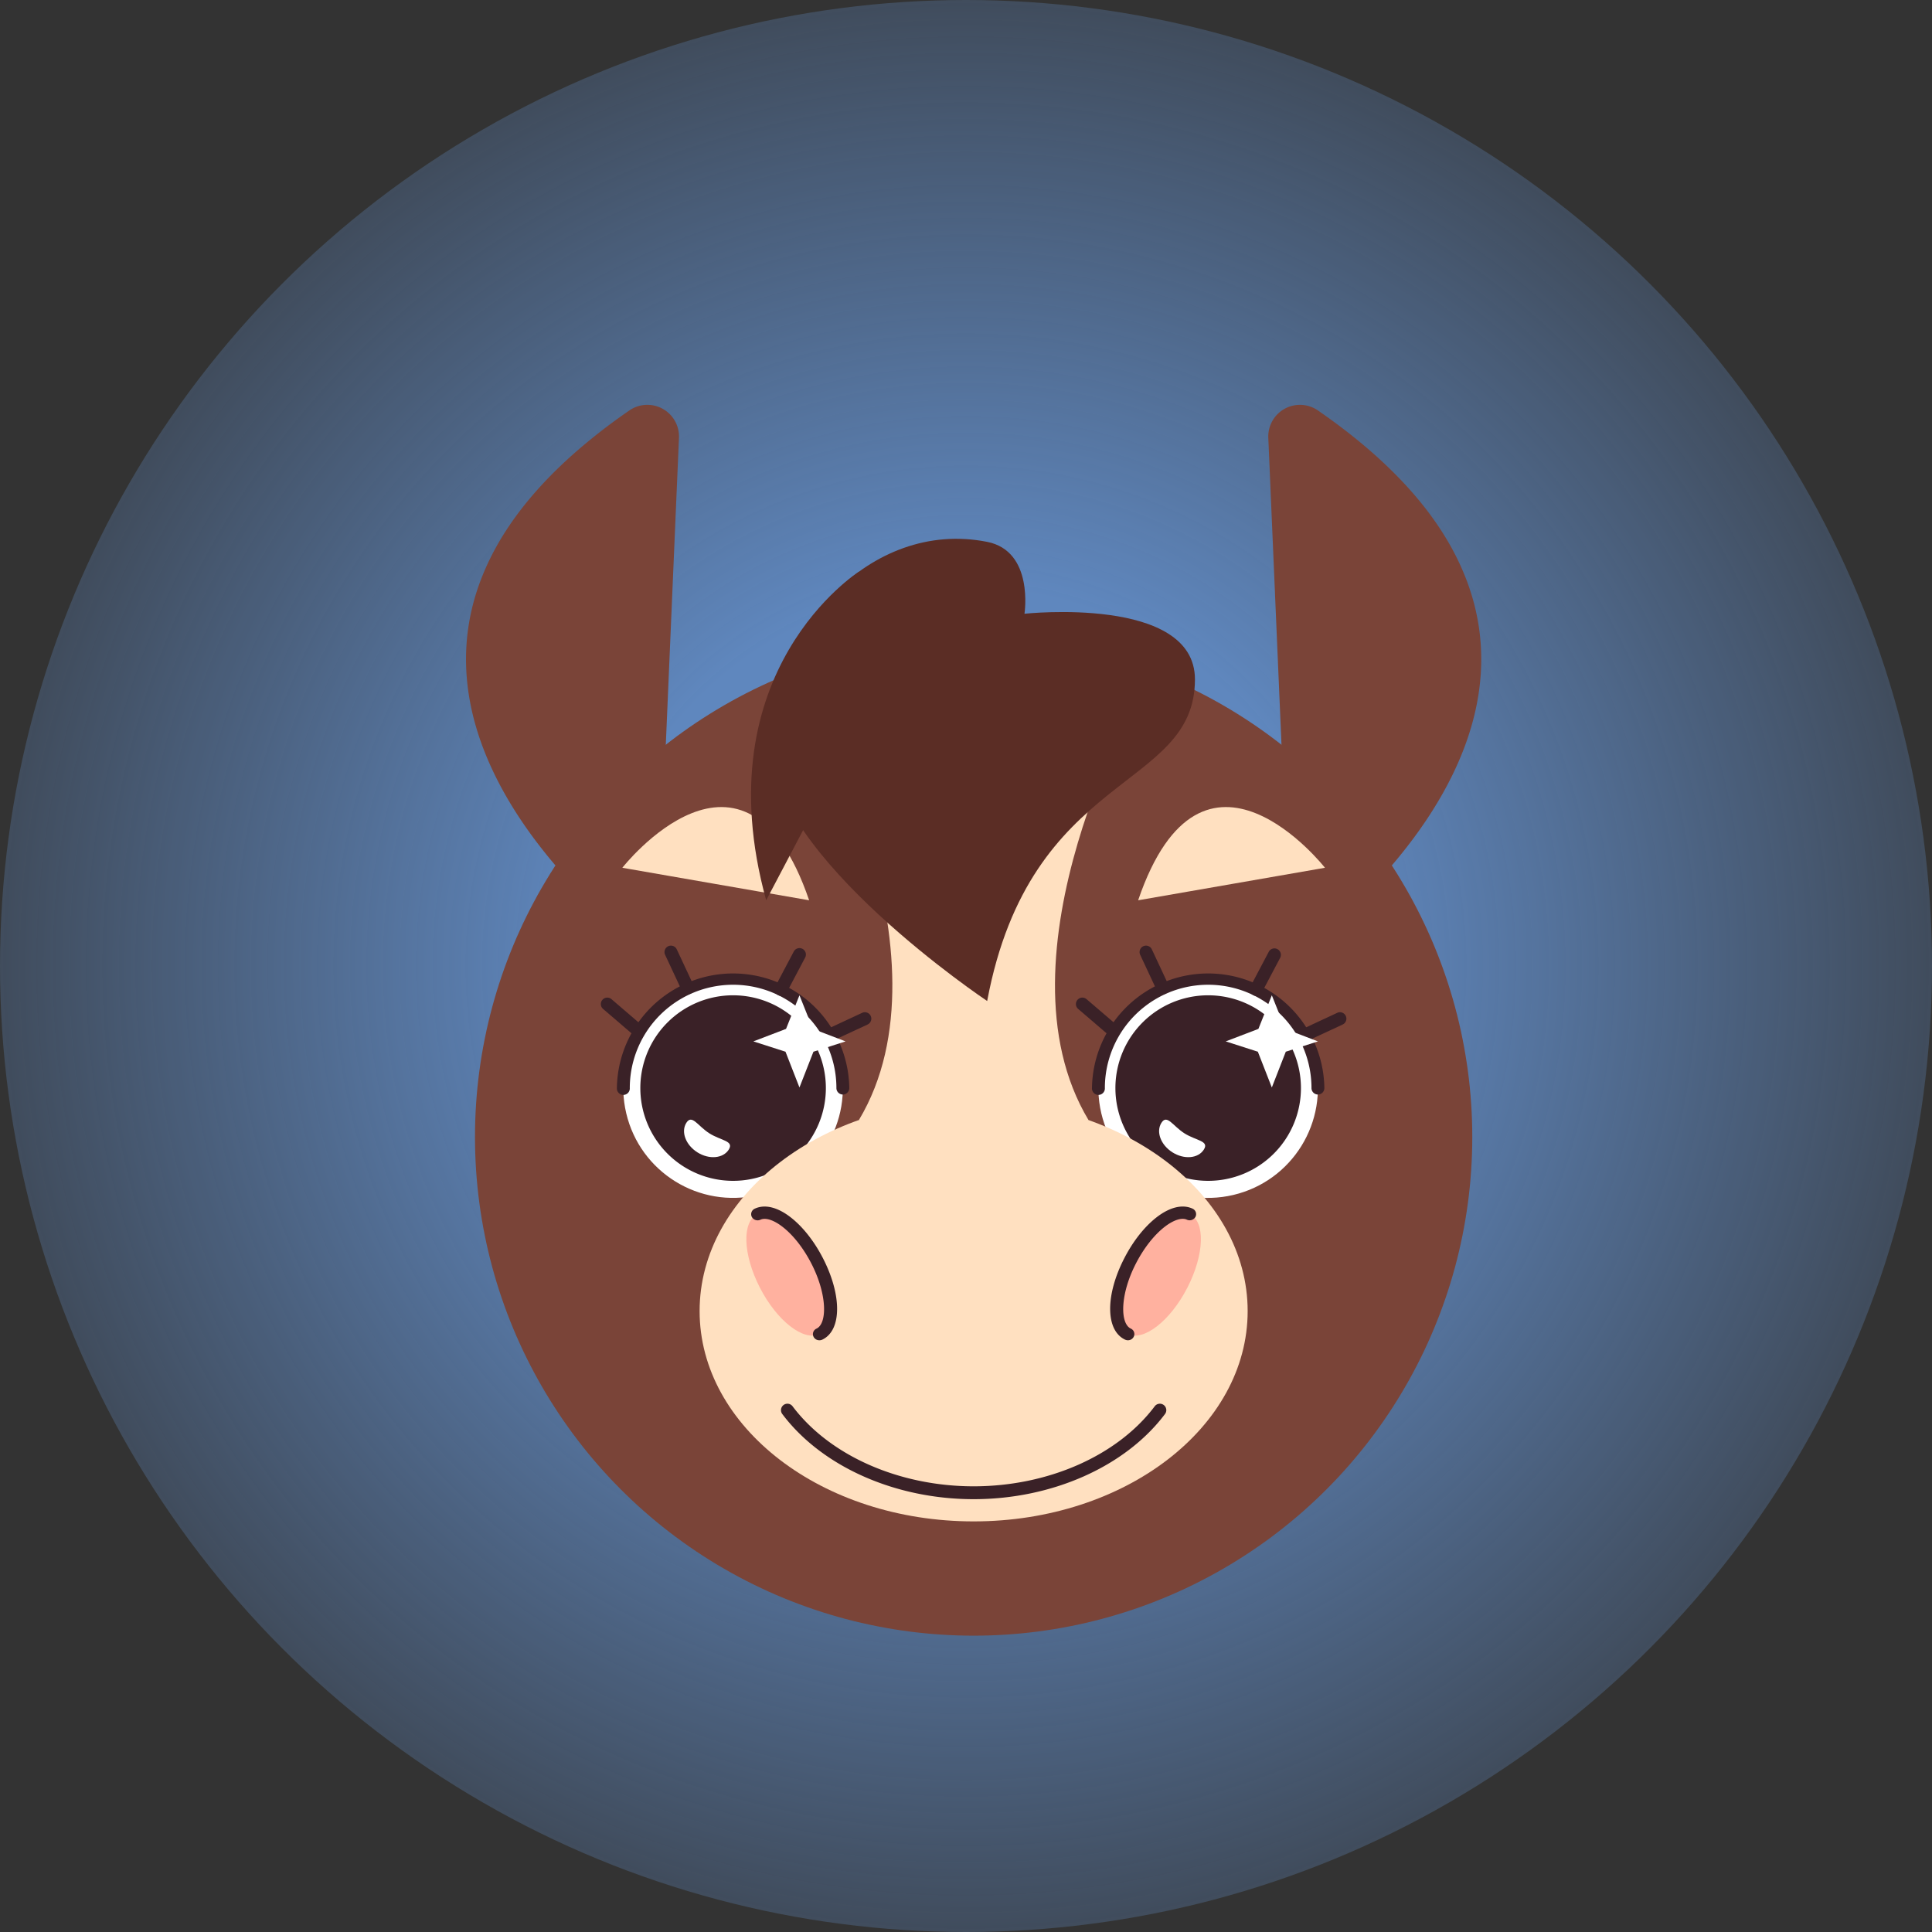 <svg xmlns="http://www.w3.org/2000/svg" xmlns:xlink="http://www.w3.org/1999/xlink" viewBox="0 0 870.52 870.52"><rect x="0" y="0" width="870.52" height="870.52" fill="#333333" stroke="none"/><defs><style>.cls-1{fill:url(#Безымянный_градиент_98);}.cls-2{fill:#7a4438;}.cls-3{fill:#fff;}.cls-4{fill:#3a2127;}.cls-5{fill:#ffe0c0;}.cls-6{fill:#ffb19f;}.cls-7{fill:#5b2d25;}</style><radialGradient id="Безымянный_градиент_98" cx="435.26" cy="435.26" r="435.26" gradientUnits="userSpaceOnUse"><stop offset="0.39" stop-color="#5f87be"/><stop offset="1" stop-color="#5f87be" stop-opacity="0.3"/></radialGradient></defs><g id="Слой_2" data-name="Слой 2"><g id="Слой_1-2" data-name="Слой 1"><circle class="cls-1" cx="435.26" cy="435.26" r="435.26"/><circle class="cls-2" cx="438.7" cy="512.32" r="224.68"/><circle class="cls-3" cx="330.32" cy="490.26" r="49.45" transform="translate(-103.8 89.01) rotate(-13.28)"/><path class="cls-4" d="M379.77,493.17a2.9,2.9,0,0,1-2.9-2.91,46.55,46.55,0,0,0-93.1,0,2.91,2.91,0,1,1-5.81,0,52.36,52.36,0,0,1,104.71,0A2.9,2.9,0,0,1,379.77,493.17Z"/><path class="cls-4" d="M288.52,490.26a41.8,41.8,0,1,0,41.8-41.8A41.79,41.79,0,0,0,288.52,490.26Z"/><path class="cls-3" d="M328.35,518c-2.53,4-8.86,4.55-14.14,1.21s-7.49-9.3-4.95-13.3,5.1,1.41,10.37,4.75S330.89,514,328.35,518Z"/><path class="cls-4" d="M287.13,466.88a2.9,2.9,0,0,1-1.89-.7l-13.5-11.57a2.9,2.9,0,1,1,3.78-4.41L289,461.77a2.9,2.9,0,0,1-1.89,5.11Z"/><path class="cls-4" d="M309.84,448a2.89,2.89,0,0,1-2.63-1.67l-7.53-16.12a2.9,2.9,0,0,1,5.26-2.45l7.53,16.11a2.9,2.9,0,0,1-1.4,3.86A2.85,2.85,0,0,1,309.84,448Z"/><path class="cls-4" d="M351.91,448.72a2.85,2.85,0,0,1-1.35-.34,2.9,2.9,0,0,1-1.21-3.92l8.31-15.72a2.9,2.9,0,0,1,5.13,2.71l-8.31,15.72A2.9,2.9,0,0,1,351.91,448.72Z"/><path class="cls-4" d="M373.58,469.4a2.9,2.9,0,0,1-1.23-5.53l16.12-7.51a2.9,2.9,0,1,1,2.45,5.26l-16.12,7.51A2.78,2.78,0,0,1,373.58,469.4Z"/><circle class="cls-3" cx="544.38" cy="490.26" r="49.45" transform="translate(-98.08 138.19) rotate(-13.28)"/><path class="cls-4" d="M593.83,493.17a2.9,2.9,0,0,1-2.9-2.91,46.55,46.55,0,0,0-93.1,0,2.91,2.91,0,1,1-5.81,0,52.36,52.36,0,0,1,104.71,0A2.9,2.9,0,0,1,593.83,493.17Z"/><path class="cls-4" d="M502.58,490.26a41.8,41.8,0,1,0,41.8-41.8A41.79,41.79,0,0,0,502.58,490.26Z"/><path class="cls-3" d="M542.41,518c-2.54,4-8.86,4.55-14.14,1.21s-7.49-9.3-4.95-13.3,5.1,1.41,10.37,4.75S545,514,542.41,518Z"/><path class="cls-4" d="M501.19,466.88a2.9,2.9,0,0,1-1.89-.7l-13.5-11.57a2.9,2.9,0,1,1,3.78-4.41l13.5,11.57a2.9,2.9,0,0,1-1.89,5.11Z"/><path class="cls-4" d="M523.9,448a2.89,2.89,0,0,1-2.63-1.67l-7.53-16.12a2.9,2.9,0,0,1,5.26-2.45l7.53,16.11a2.9,2.9,0,0,1-1.4,3.86A2.85,2.85,0,0,1,523.9,448Z"/><path class="cls-4" d="M566,448.72a2.85,2.85,0,0,1-1.35-.34,2.9,2.9,0,0,1-1.21-3.92l8.3-15.72a2.91,2.91,0,0,1,5.14,2.71l-8.31,15.72A2.9,2.9,0,0,1,566,448.72Z"/><path class="cls-4" d="M587.64,469.4a2.9,2.9,0,0,1-1.23-5.53l16.12-7.51a2.9,2.9,0,1,1,2.45,5.26l-16.12,7.51A2.78,2.78,0,0,1,587.64,469.4Z"/><path class="cls-2" d="M297.07,403.75a14.24,14.24,0,0,1-23.81,9.93c-32.11-29.43-84-90.43-54.55-157.43,10.25-23.4,30.43-47.51,64.81-71.27a14.26,14.26,0,0,1,22.41,12.27Z"/><path class="cls-2" d="M580.34,403.75a14.23,14.23,0,0,0,23.8,9.93c32.12-29.43,84-90.43,54.55-157.43-10.24-23.4-30.42-47.51-64.8-71.27a14.27,14.27,0,0,0-22.42,12.27Z"/><polygon class="cls-3" points="366.27 463.6 360.22 448.46 354.17 463.6 339.45 469.23 353.93 473.88 360.22 490 366.52 473.88 380.99 469.23 366.27 463.6"/><polygon class="cls-3" points="579.11 463.6 573.06 448.46 567.01 463.6 552.29 469.23 566.76 473.88 573.06 490 579.35 473.88 593.83 469.23 579.11 463.6"/><path class="cls-5" d="M514.16,310.93l-75.46.29-75.46-.29S431.53,430.33,387,504.67H490.46C445.88,430.33,514.16,310.93,514.16,310.93Z"/><path class="cls-5" d="M512.82,405.65,597,391S541.85,320.61,512.82,405.65Z"/><path class="cls-5" d="M364.58,405.65,280.41,391S335.56,320.61,364.58,405.65Z"/><ellipse class="cls-5" cx="438.7" cy="590.74" rx="123.47" ry="94.77"/><path class="cls-4" d="M438.7,675.5c-35.34,0-68.36-14.68-86.17-38.31a2.9,2.9,0,1,1,4.63-3.49c16.74,22.2,48,36,81.54,36s64.81-13.79,81.55-36a2.9,2.9,0,1,1,4.63,3.49C507.07,660.82,474.05,675.5,438.7,675.5Z"/><path class="cls-6" d="M368.17,568.07c7.68,14.92,8.14,29.72,1,33.06s-19.13-6-26.81-21-8.14-29.73-1-33.07S360.49,553.14,368.17,568.07Z"/><path class="cls-4" d="M369.18,603.9a2.91,2.91,0,0,1-2.6-1.55,2.7,2.7,0,0,1,1.32-3.7c4.86-2.28,4.9-15.32-2.33-29.36-3.54-6.87-8.1-12.7-12.86-16.42-4-3.14-7.77-4.37-10.07-3.29a3,3,0,0,1-3.89-1.26,2.72,2.72,0,0,1,1.33-3.71c4.52-2.12,10.32-.71,16.32,4,5.37,4.21,10.48,10.69,14.38,18.26,8.66,16.82,8.52,32.63-.32,36.77A3,3,0,0,1,369.18,603.9Z"/><path class="cls-6" d="M509.23,568.07c-7.68,14.92-8.13,29.72-1,33.06s19.13-6,26.81-21,8.13-29.73,1-33.07S516.92,553.14,509.23,568.07Z"/><path class="cls-4" d="M508.22,603.9a3,3,0,0,1-1.27-.28c-8.85-4.14-9-20-.32-36.77,3.89-7.57,9-14.05,14.38-18.26,6-4.69,11.79-6.1,16.32-4a2.71,2.71,0,0,1,1.32,3.71,3,3,0,0,1-3.88,1.26c-2.3-1.07-6.07.16-10.08,3.29-4.75,3.72-9.31,9.55-12.85,16.42-7.23,14-7.2,27.08-2.33,29.36a2.71,2.71,0,0,1,1.32,3.7A2.91,2.91,0,0,1,508.22,603.9Z"/><path class="cls-7" d="M538.42,306.11c0,50.41-74.07,40.79-93.62,144.92,0,0-97.72-65.19-97.72-115.6s44.78-101.78,97.72-91.28c21.2,4.2,16.81,32.39,16.81,32.39S538.42,268.24,538.42,306.11Z"/><path class="cls-7" d="M387.07,257.56s-70.44,44.49-41.84,148.09l42.85-81.38Z"/></g></g></svg>